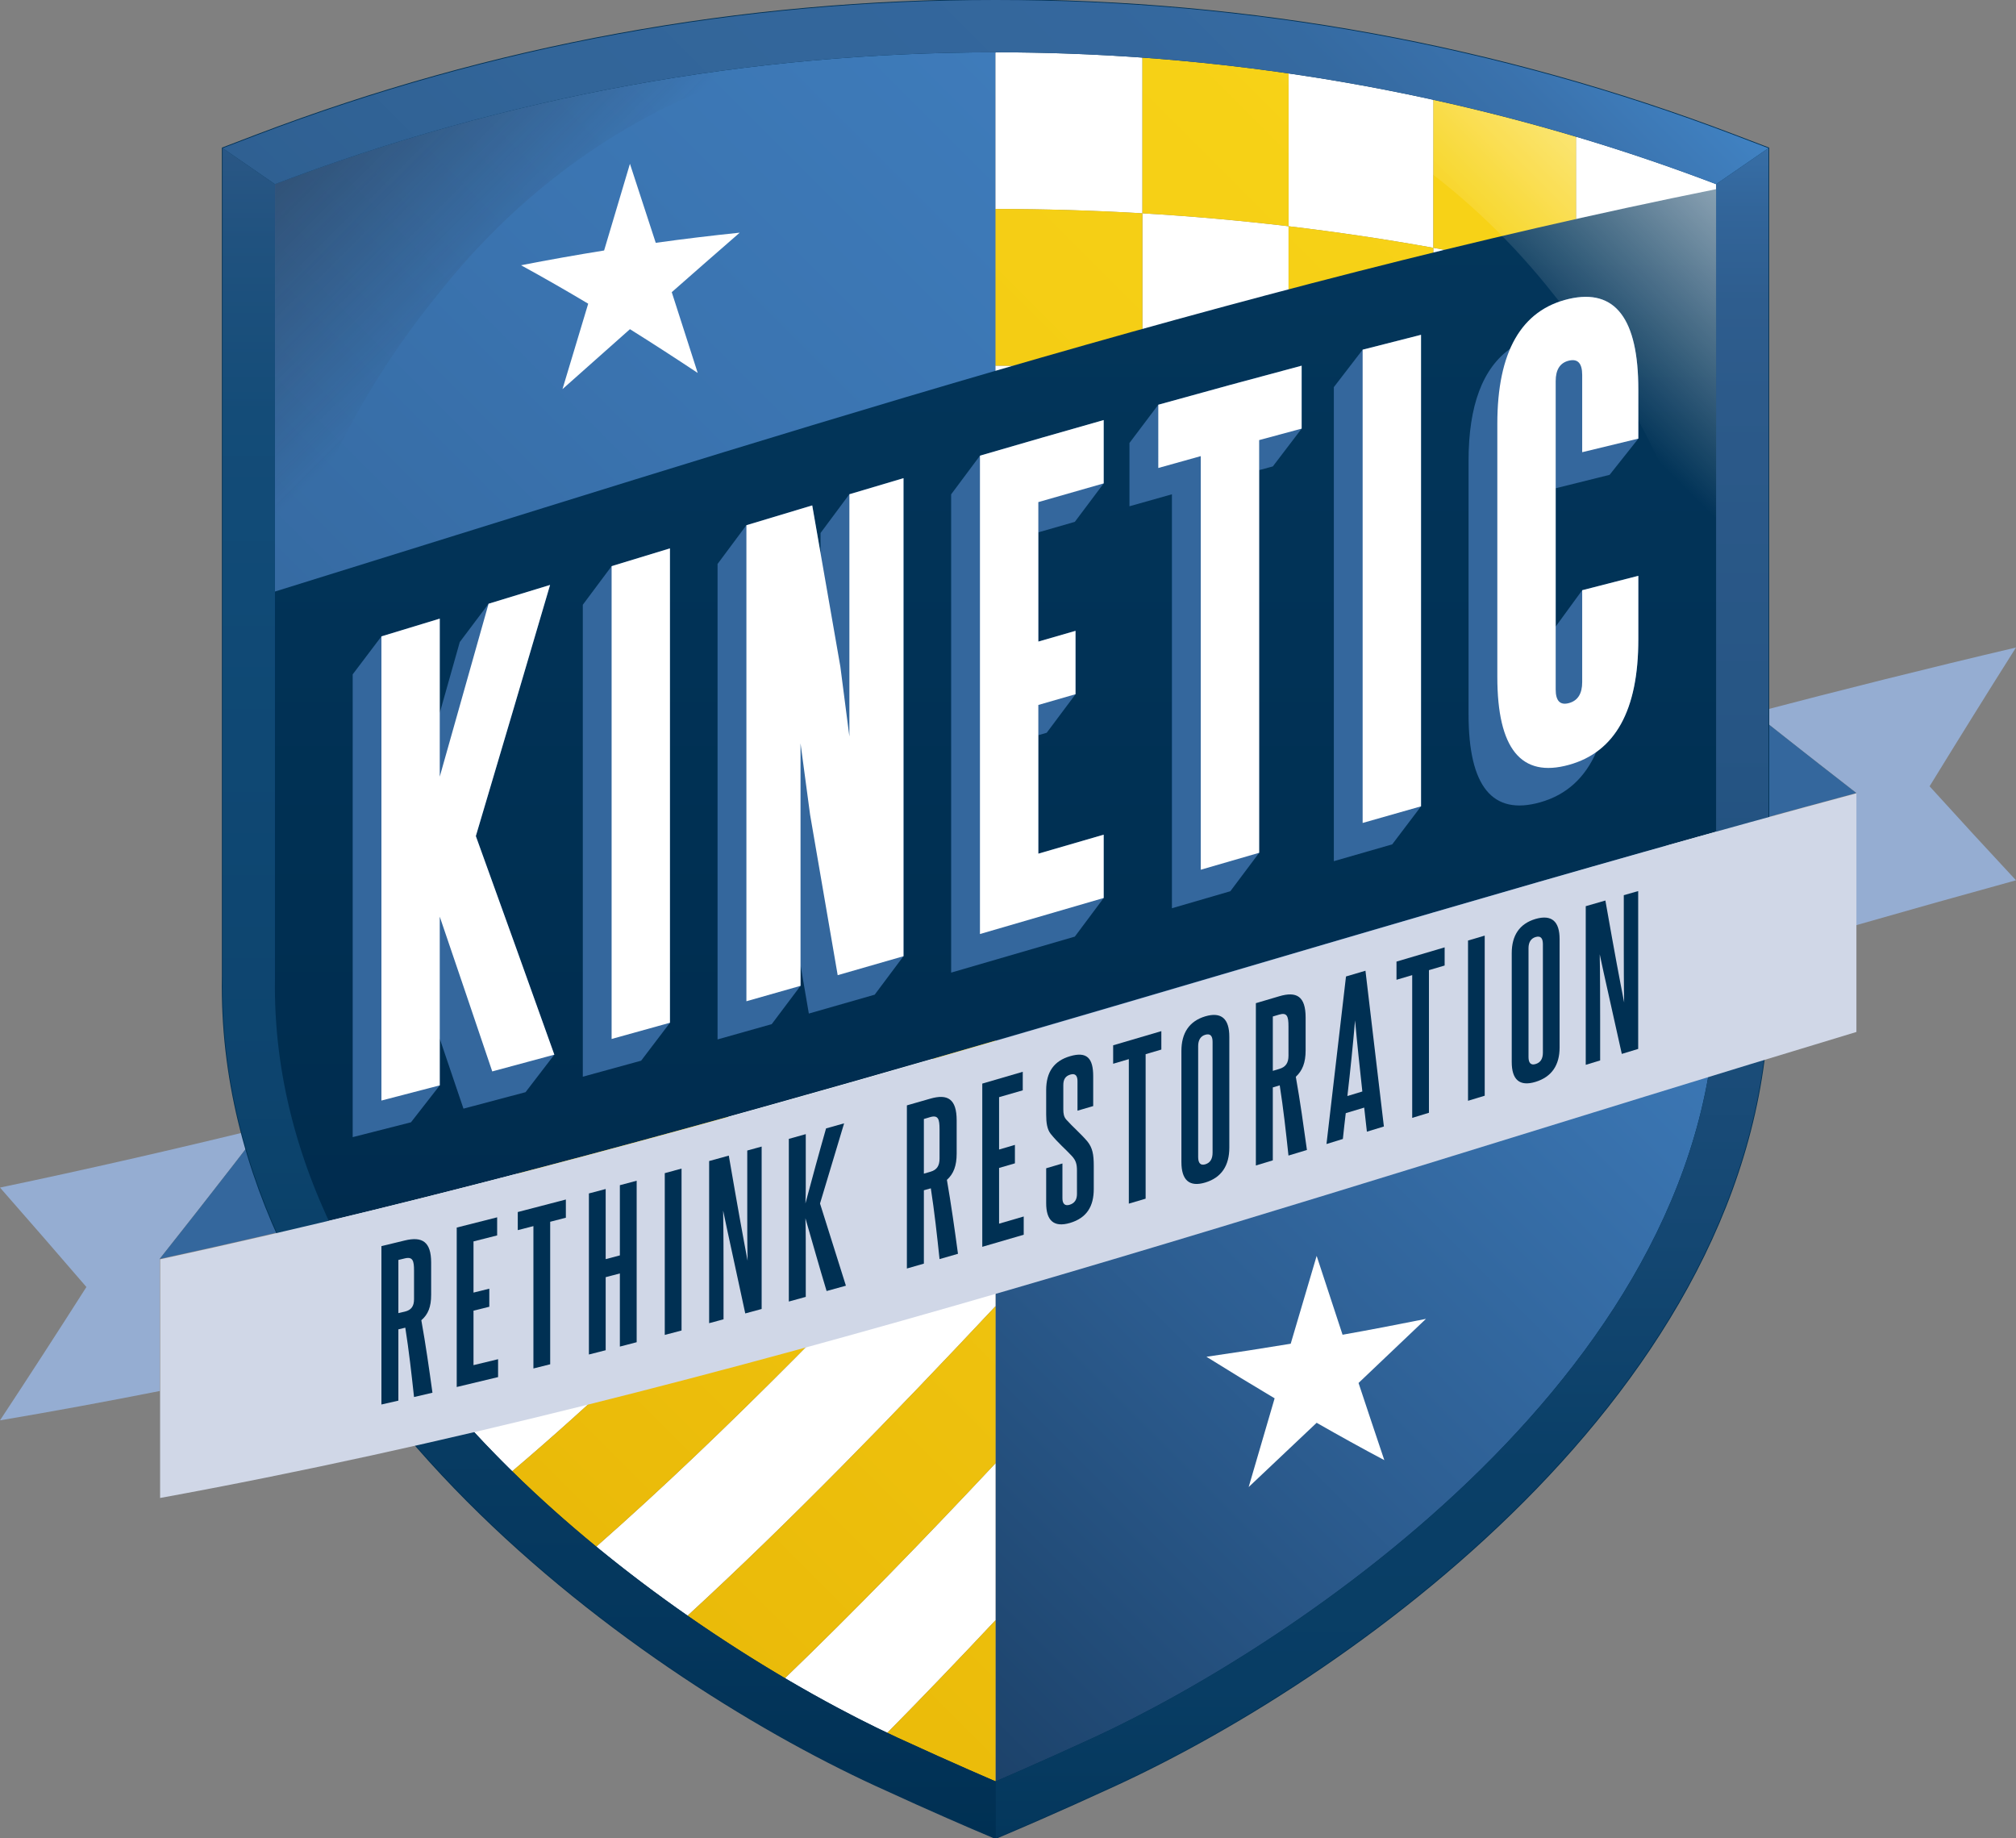 <?xml version="1.0" encoding="utf-8"?>
<!-- Generator: Adobe Illustrator 15.0.0, SVG Export Plug-In . SVG Version: 6.00 Build 0)  -->
<!DOCTYPE svg PUBLIC "-//W3C//DTD SVG 1.1//EN" "http://www.w3.org/Graphics/SVG/1.1/DTD/svg11.dtd">
<svg version="1.1" xmlns="http://www.w3.org/2000/svg" xmlns:xlink="http://www.w3.org/1999/xlink" x="0px" y="0px"
	 width="167.504px" height="152.713px" viewBox="0 0 167.504 152.713" enable-background="new 0 0 167.504 152.713"
	 xml:space="preserve">
<rect x="0" y="0" width="167.504" height="152.713" fill="#808080" stroke="none"/>
<g id="rethink_banner_back">
</g>
<g id="background">
</g>
<g id="med_blue">
</g>
<g id="white">
</g>
<g id="gold">
</g>
<g id="kinetic_banner">
</g>
<g id="kinetic">
</g>
<g id="highlights">
</g>
<g id="bevel_R">
</g>
<g id="bevel_L">
</g>
<g id="bevel_top">
</g>
<g id="rethink_banner">
	<g>
		<g>
			<path fill="#95ADD2" d="M167.503,73.133c-2.391-2.565-4.783-5.171-7.178-7.81c2.395-3.901,4.787-7.747,7.178-11.529
				c-7.246,1.7-14.501,3.518-21.762,5.423c2.832,2.243,5.66,4.462,8.488,6.65c0,3.665,0,7.33,0,10.994
				C158.659,75.592,163.083,74.348,167.503,73.133z"/>
			<path fill="#34679D" d="M154.23,65.881c-4.068,1.092-8.139,2.208-12.211,3.344c0-4.324,0-8.652,0-12.977
				C146.091,59.509,150.162,62.726,154.23,65.881z"/>
			<path fill="#95ADD2" d="M0,118c2.392-3.627,4.785-7.323,7.179-11.079C4.785,104.139,2.392,101.385,0,98.66
				c7.247-1.516,14.5-3.179,21.761-4.952c-2.83,3.676-5.659,7.301-8.487,10.859c0,3.665,0,7.33,0,10.994
				C8.846,116.437,4.421,117.252,0,118z"/>
			<path fill="#34679D" d="M13.274,104.583c4.068-0.88,8.138-1.804,12.211-2.766c0-4.328,0-8.655,0-12.98
				C21.412,94.199,17.342,99.458,13.274,104.583z"/>
		</g>
		<path fill="#003053" stroke="#003053" stroke-width="0.121" stroke-miterlimit="10" d="M81.019,151.99
			c0,0-3.304-1.398-8.23-3.665c-20.429-9.402-54.85-34.126-54.291-67.157v-68.86l2.799-1.068C40.872,3.78,61.536,0,82.717,0
			c21.182,0,41.844,3.78,61.419,11.239l2.799,1.068v68.936c0.559,32.956-33.86,57.68-54.291,67.082
			c-4.926,2.267-8.229,3.665-8.229,3.665l-1.698,0.724L81.019,151.99z M82.717,4.346c-20.352,0-40.703,3.652-59.87,10.956
			c0,18.149,0,36.296,0,54.444c0,0.182,0,0.422,0,0.637c0,3.051,0,9.091,0,10.857c-0.547,32.152,35.271,55.548,51.758,63.134
			c4.855,2.233,8.112,3.615,8.112,3.615s3.256-1.381,8.112-3.615c16.486-7.586,52.305-30.984,51.758-63.134
			c0-1.767,0-7.803,0-10.857c0-0.215,0-0.455,0-0.637c0-18.148,0-36.295,0-54.444C123.419,7.999,103.068,4.346,82.717,4.346z"/>
		<linearGradient id="SVGID_1_" gradientUnits="userSpaceOnUse" x1="66.68" y1="131.952" x2="135.417" y2="63.215">
			<stop  offset="0" style="stop-color:#1C426A"/>
			<stop  offset="0.416" style="stop-color:#2D5E92"/>
			<stop  offset="0.788" style="stop-color:#3973AF"/>
			<stop  offset="1" style="stop-color:#3E7BBA"/>
		</linearGradient>
		<path fill="url(#SVGID_1_)" d="M82.717,69.43c0,25.828,0,52.735,0,78.559c0,0,3.256-1.381,8.112-3.615
			c16.463-7.577,52.202-30.921,51.755-63.002c0-2.45,0-8.417,0-10.989C123.419,69.749,103.068,69.43,82.717,69.43z"/>
		<linearGradient id="SVGID_2_" gradientUnits="userSpaceOnUse" x1="23.806" y1="71.342" x2="86.759" y2="8.389">
			<stop  offset="0" style="stop-color:#34679D"/>
			<stop  offset="0.533" style="stop-color:#3A73AF"/>
			<stop  offset="1" style="stop-color:#3E7BBA"/>
		</linearGradient>
		<path fill="url(#SVGID_2_)" d="M22.847,70.383c19.167-0.634,39.519-0.953,59.87-0.953c0-21.695,0-43.389,0-65.084
			c-20.352,0-40.703,3.652-59.87,10.956C22.847,33.663,22.847,52.022,22.847,70.383z"/>
		<path fill="#FFFFFF" d="M82.717,56.413c4.071,0,8.141,0.041,12.202,0.118c0,4.313,0,8.626,0,12.939
			c-4.062-0.026-8.131-0.041-12.202-0.041C82.717,65.091,82.717,60.752,82.717,56.413z M107.061,69.584
			c4.033,0.049,8.046,0.116,12.032,0.19c0-4.098,0-8.199,0-12.298c-3.985-0.235-7.999-0.434-12.032-0.592
			C107.061,61.118,107.061,65.351,107.061,69.584z M130.955,70.041c3.918,0.102,7.799,0.215,11.633,0.342c0-3.672,0-7.343,0-11.018
			c-3.834-0.391-7.715-0.747-11.633-1.061C130.955,62.214,130.955,66.129,130.955,70.041z M94.919,56.531
			c4.062,0.08,8.114,0.198,12.146,0.356c0-4.235,0-8.466,0-12.699c-4.032-0.264-8.084-0.462-12.146-0.594
			C94.919,47.905,94.919,52.218,94.919,56.531z M119.092,57.477c3.985,0.236,7.941,0.512,11.862,0.828c0-3.912,0-7.827,0-11.74
			c-3.921-0.528-7.877-0.99-11.862-1.386C119.092,49.277,119.092,53.376,119.092,57.477z M82.717,43.396
			c4.071,0,8.141,0.068,12.202,0.2c0-4.313,0-8.624,0-12.939c-4.062-0.184-8.131-0.278-12.202-0.278
			C82.717,34.717,82.717,39.056,82.717,43.396z M107.061,44.19c4.033,0.264,8.046,0.594,12.032,0.991c0-4.099,0-8.197,0-12.298
			c-3.985-0.554-7.999-1.019-12.032-1.392C107.061,35.724,107.061,39.958,107.061,44.19z M130.955,46.567
			c3.918,0.531,7.799,1.125,11.633,1.785c0-3.674,0-7.346,0-11.018c-3.834-0.929-7.715-1.761-11.633-2.504
			C130.955,38.743,130.955,42.655,130.955,46.567z M94.919,30.657c4.062,0.187,8.114,0.465,12.146,0.837c0-4.233,0-8.466,0-12.699
			c-4.032-0.479-8.084-0.835-12.146-1.075C94.919,22.033,94.919,26.346,94.919,30.657z M119.092,32.883
			c3.985,0.557,7.941,1.207,11.862,1.948c0-3.913,0-7.825,0-11.737c-3.921-0.955-7.877-1.792-11.862-2.509
			C119.092,24.683,119.092,28.784,119.092,32.883z M82.717,17.363c4.071,0,8.141,0.123,12.202,0.359c0-4.313,0-8.625,0-12.937
			c-4.062-0.292-8.131-0.439-12.202-0.439C82.717,8.685,82.717,13.024,82.717,17.363z M107.061,18.797
			c4.033,0.479,8.046,1.073,12.032,1.79c0-4.096,0-8.197,0-12.295c-3.985-0.879-7.999-1.608-12.032-2.191
			C107.061,10.333,107.061,14.564,107.061,18.797z M130.955,23.097c3.918,0.955,7.799,2.028,11.633,3.223c0-3.673,0-7.343,0-11.018
			c-3.834-1.462-7.715-2.775-11.633-3.943C130.955,15.27,130.955,19.184,130.955,23.097z"/>
		<path fill="#FFFFFF" d="M46.254,69.777c-3.988,0.076-7.949,0.166-11.871,0.267c-3.886,3.978-7.735,7.756-11.534,11.26
			c-0.012,0.651,0.014,1.292,0.033,1.934c0.012,0.392,0.012,0.788,0.033,1.172c0.05,0.856,0.125,1.708,0.224,2.552
			c0.033,0.28,0.078,0.554,0.116,0.832c0.094,0.684,0.193,1.363,0.316,2.033c0.028,0.148,0.057,0.294,0.084,0.44
			c0.076,0.389,0.172,0.767,0.257,1.153C31.216,85.103,38.684,77.708,46.254,69.777z"/>
		<path fill="#FFFFFF" d="M70.471,69.471c-4.068,0.026-8.125,0.066-12.164,0.113C47.603,80.951,37.036,91.65,26.78,100.189
			c1.191,2.747,2.611,5.396,4.219,7.942C43.827,97.59,57.097,83.754,70.471,69.471z"/>
		<path fill="#FFFFFF" d="M82.717,82.446c0-4.339,0-8.679,0-13.016c-0.012,0-0.024,0-0.033,0
			c-15.638,16.67-31.271,33.515-46.368,46.021c1.962,2.377,4.061,4.636,6.24,6.777C55.712,111.065,69.213,96.837,82.717,82.446z"/>
		<path fill="#FFFFFF" d="M82.717,108.513c0-4.346,0-8.688,0-13.033c-11.122,11.854-22.24,23.391-33.171,33.007
			c2.523,2.071,5.073,3.99,7.584,5.738C65.601,126.445,74.159,117.635,82.717,108.513z"/>
		<path fill="#FFFFFF" d="M82.717,134.6c0-4.347,0-8.693,0-13.039c-5.841,6.228-11.683,12.253-17.495,17.856
			c3.077,1.814,5.933,3.318,8.416,4.5c0.03,0.012,0.061,0.026,0.089,0.038C76.72,140.924,79.719,137.795,82.717,134.6z"/>
		<linearGradient id="SVGID_3_" gradientUnits="userSpaceOnUse" x1="41.148" y1="120.82" x2="140.781" y2="21.186">
			<stop  offset="0" style="stop-color:#EABA09"/>
			<stop  offset="0.492" style="stop-color:#F2C912"/>
			<stop  offset="1" style="stop-color:#F8D418"/>
		</linearGradient>
		<path fill="url(#SVGID_3_)" d="M94.919,56.531c4.062,0.08,8.114,0.198,12.146,0.356c0,4.231,0,8.466,0,12.697
			c-4.032-0.052-8.084-0.09-12.146-0.113C94.919,65.155,94.919,60.844,94.919,56.531z M119.092,69.774
			c3.985,0.076,7.941,0.166,11.862,0.267c0-3.912,0-7.827,0-11.736c-3.921-0.316-7.877-0.592-11.862-0.828
			C119.092,61.575,119.092,65.676,119.092,69.774z M82.717,56.413c4.071,0,8.141,0.041,12.202,0.118c0-4.313,0-8.626,0-12.938
			c-4.062-0.132-8.131-0.201-12.202-0.201C82.717,47.735,82.717,52.074,82.717,56.413z M107.061,56.885
			c4.033,0.158,8.046,0.356,12.032,0.592c0-4.101,0-8.199,0-12.298c-3.985-0.398-7.999-0.729-12.032-0.991
			C107.061,48.419,107.061,52.654,107.061,56.885z M130.955,58.305c3.918,0.313,7.799,0.669,11.633,1.061c0-3.671,0-7.343,0-11.015
			c-3.834-0.663-7.715-1.257-11.633-1.786C130.955,50.478,130.955,54.393,130.955,58.305z M94.919,43.596
			c4.062,0.13,8.114,0.33,12.146,0.594c0-4.23,0-8.466,0-12.696c-4.032-0.373-8.084-0.65-12.146-0.837
			C94.919,34.97,94.919,39.283,94.919,43.596z M119.092,45.181c3.985,0.396,7.941,0.858,11.862,1.386c0-3.913,0-7.824,0-11.736
			c-3.921-0.741-7.877-1.392-11.862-1.948C119.092,36.984,119.092,41.083,119.092,45.181z M82.717,30.378
			c4.071,0,8.141,0.095,12.202,0.278c0-4.311,0-8.624,0-12.937c-4.062-0.238-8.131-0.359-12.202-0.359
			C82.717,21.7,82.717,26.04,82.717,30.378z M107.061,31.491c4.033,0.373,8.046,0.837,12.032,1.392c0-4.099,0-8.2,0-12.298
			c-3.985-0.714-7.999-1.313-12.032-1.79C107.061,23.025,107.061,27.258,107.061,31.491z M130.955,34.831
			c3.918,0.743,7.799,1.575,11.633,2.504c0-3.674,0-7.343,0-11.017c-3.834-1.196-7.715-2.269-11.633-3.224
			C130.955,27.006,130.955,30.918,130.955,34.831z M94.919,17.722c4.062,0.24,8.114,0.596,12.146,1.075c0-4.233,0-8.464,0-12.697
			c-4.032-0.584-8.084-1.023-12.146-1.315C94.919,9.098,94.919,13.409,94.919,17.722z M119.092,20.587
			c3.985,0.719,7.941,1.552,11.862,2.51c0-3.913,0-7.827,0-11.737c-3.921-1.169-7.877-2.193-11.862-3.068
			C119.092,12.39,119.092,16.491,119.092,20.587z M22.847,81.307c0,0,0,0,0.002-0.002c0-0.021-0.002-0.042-0.002-0.063
			C22.847,81.259,22.847,81.287,22.847,81.307z M34.383,70.044c-3.886,0.099-7.735,0.214-11.536,0.339c0,3.051,0,9.091,0,10.857
			c0,0.021,0.002,0.042,0.002,0.063C26.648,77.8,30.497,74.022,34.383,70.044z M58.307,69.584c-4.04,0.052-8.061,0.116-12.053,0.193
			c-7.57,7.931-15.038,15.326-22.342,21.644c0.076,0.339,0.146,0.684,0.229,1.023c0.085,0.359,0.188,0.708,0.28,1.061
			c0.623,2.288,1.417,4.516,2.358,6.684C37.036,91.65,47.603,80.951,58.307,69.584z M82.684,69.43
			c-4.075,0-8.148,0.015-12.213,0.041C57.097,83.754,43.827,97.59,30.999,108.131c1.608,2.544,3.396,4.988,5.317,7.32
			C51.414,102.945,67.046,86.101,82.684,69.43z M82.717,95.48c0-4.344,0-8.69,0-13.034c-13.503,14.392-27.004,28.619-40.16,39.783
			c2.261,2.222,4.612,4.306,6.989,6.259C60.477,118.875,71.595,107.332,82.717,95.48z M82.717,121.562c0-4.349,0-8.7,0-13.048
			c-8.558,9.122-17.116,17.932-25.586,25.712c2.783,1.941,5.508,3.671,8.091,5.192C71.034,133.817,76.875,127.789,82.717,121.562z
			 M73.727,143.955l0.003,0.007c0.292,0.137,0.594,0.283,0.875,0.413c4.855,2.233,8.112,3.615,8.112,3.615c0-4.1,0-9.284,0-13.389
			C79.719,137.795,76.72,140.924,73.727,143.955z"/>
		<linearGradient id="SVGID_4_" gradientUnits="userSpaceOnUse" x1="82.717" y1="184.21" x2="82.717" y2="-44.224">
			<stop  offset="0" style="stop-color:#002141"/>
			<stop  offset="0.036" style="stop-color:#002243"/>
			<stop  offset="0.503" style="stop-color:#003053"/>
			<stop  offset="0.567" style="stop-color:#013256"/>
			<stop  offset="0.853" style="stop-color:#05395E"/>
			<stop  offset="0.922" style="stop-color:#073C62"/>
			<stop  offset="0.992" style="stop-color:#0D456E"/>
			<stop  offset="1" style="stop-color:#0E4670"/>
		</linearGradient>
		<path fill="url(#SVGID_4_)" d="M22.847,49.143c-0.014,0.005-0.031,0.009-0.045,0.014c0,17.593,0,35.185,0,52.775
			c0.08,0.184,0.167,0.363,0.25,0.545c1.424-0.335,2.851-0.703,4.277-1.047c38.387-9.235,76.93-21.691,115.303-32.343
			c0-17.793,0-35.588,0-53.381C102.765,23.73,62.714,36.778,22.847,49.143z"/>
		<g>
			<g>
				<path fill="#34679D" d="M46.058,87.619c-2.174-6.086-4.348-12.144-6.522-18.16c2.056-6.914,4.112-13.871,6.168-20.863
					c-1.705,0.521-3.407,1.04-5.11,1.561c-0.796,1.064-1.594,2.125-2.393,3.183c-0.552,1.965-1.108,3.927-1.663,5.885
					c0-2.611,0-5.219,0-7.83c-1.616,0.493-3.231,0.983-4.847,1.474c-0.796,1.052-1.594,2.106-2.388,3.156
					c0,12.814,0,25.631,0,38.446c1.613-0.406,3.229-0.818,4.843-1.233c0.797-1.019,1.594-2.042,2.392-3.068c0-1.292,0-2.587,0-3.879
					c0.658,1.934,1.313,3.872,1.97,5.813c1.719-0.45,3.438-0.908,5.157-1.368C44.464,89.699,45.262,88.66,46.058,87.619z"/>
				<path fill="#34679D" d="M55.664,84.969c0-13.137,0-26.272,0-39.41c-1.615,0.493-3.231,0.983-4.846,1.476
					c-0.8,1.071-1.597,2.139-2.394,3.207c0,13.069,0,26.139,0,39.208c1.615-0.439,3.23-0.882,4.846-1.331
					C54.069,87.07,54.866,86.023,55.664,84.969z"/>
				<path fill="#34679D" d="M59.62,46.853c0,13.166,0,26.332,0,39.5c1.5-0.422,3-0.844,4.5-1.269
					c0.797-1.061,1.596-2.123,2.393-3.184c0-0.576,0-1.151,0-1.727c0.231,1.344,0.462,2.687,0.691,4.031
					c1.823-0.521,3.647-1.044,5.471-1.568c0.796-1.066,1.596-2.132,2.393-3.198c0-13.239,0-26.476,0-39.715
					c-1.497,0.443-2.997,0.889-4.497,1.337c-0.797,1.073-1.597,2.148-2.394,3.221c0,0.557,0,1.115,0,1.672
					c-0.231-1.32-0.462-2.646-0.693-3.966c-1.826,0.547-3.648,1.094-5.469,1.646C61.216,44.707,60.419,45.78,59.62,46.853z"/>
				<path fill="#34679D" d="M79.029,41.068c0,13.244,0,26.489,0,39.734c3.426-0.993,6.85-1.993,10.276-2.991
					c0.8-1.07,1.597-2.138,2.397-3.208c0-1.753,0-3.507,0-5.259c-1.809,0.524-3.621,1.052-5.43,1.578c0-3.281,0-6.563,0-9.844
					c0.231-0.068,0.465-0.134,0.697-0.202c0.797-1.066,1.597-2.134,2.393-3.2c0-1.754,0-3.509,0-5.264
					c-1.029,0.297-2.059,0.594-3.09,0.892c0-3.026,0-6.051,0-9.077c1.012-0.292,2.023-0.583,3.033-0.873
					c0.8-1.066,1.597-2.129,2.397-3.193c0-1.754,0-3.506,0-5.261c-3.428,0.972-6.854,1.958-10.28,2.958
					C80.625,38.927,79.826,39.998,79.029,41.068z"/>
				<path fill="#34679D" d="M93.844,36.8c0,1.754,0,3.506,0,5.259c1.177-0.333,2.352-0.665,3.528-0.995c0,11.463,0,22.927,0,34.39
					c1.618-0.469,3.236-0.941,4.853-1.412c0.798-1.066,1.597-2.132,2.394-3.193c0-10.598,0-21.193,0-31.792
					c0.38-0.101,0.758-0.204,1.137-0.308c0.796-1.05,1.597-2.097,2.393-3.139c0-1.743,0-3.485,0-5.228
					c-3.969,1.054-7.939,2.136-11.911,3.243C95.441,34.683,94.642,35.741,93.844,36.8z"/>
				<path fill="#34679D" d="M110.825,32.162c0,13.128,0,26.254,0,39.382c1.617-0.464,3.231-0.932,4.85-1.396
					c0.798-1.054,1.595-2.108,2.394-3.16c0-13.058,0-26.115,0-39.172c-1.618,0.406-3.234,0.819-4.851,1.236
					C112.42,30.084,111.621,31.122,110.825,32.162z"/>
				<path fill="#34679D" d="M136.125,36.439c0-1.358,0-2.716,0-4.075c0.004-5.888-1.919-8.421-5.765-7.532
					c-2.267,0.526-3.865,1.913-4.837,4.105c-2.328,1.634-3.506,4.75-3.504,9.341c0,7.023,0,14.048,0,21.071
					c0,5.997,1.983,8.421,5.949,7.306c2.188-0.616,3.73-2.038,4.675-4.209c2.315-1.667,3.481-4.757,3.481-9.33
					c0-1.761,0-3.521,0-5.28c-1.553,0.394-3.109,0.792-4.664,1.198c-0.735,1-1.469,2.009-2.201,3.018c0-3.83,0-7.66,0-11.489
					c1.492-0.378,2.984-0.748,4.478-1.114C134.535,38.443,135.33,37.439,136.125,36.439z"/>
			</g>
			<g>
				<path fill="#FFFFFF" d="M31.691,91.431c0-12.855,0-25.709,0-38.562c1.616-0.49,3.231-0.981,4.847-1.474
					c0,4.375,0,8.751,0,13.128c1.352-4.771,2.705-9.56,4.056-14.366c1.703-0.521,3.406-1.04,5.11-1.561
					c-2.056,6.99-4.112,13.949-6.168,20.863c2.174,6.016,4.349,12.074,6.522,18.16c-1.719,0.468-3.438,0.932-5.158,1.392
					c-1.455-4.304-2.907-8.591-4.362-12.857c0,4.672,0,9.343,0,14.015C34.922,90.593,33.307,91.013,31.691,91.431z"/>
				<path fill="#FFFFFF" d="M50.817,86.315c0-13.095,0-26.188,0-39.281c1.615-0.493,3.231-0.986,4.846-1.476
					c0,13.138,0,26.273,0,39.41C54.048,85.422,52.433,85.869,50.817,86.315z"/>
				<path fill="#FFFFFF" d="M67.308,67.681c-0.264-1.976-0.53-3.95-0.794-5.926c0,6.717,0,13.43,0,20.146
					c-1.5,0.427-3,0.856-4.497,1.28c-0.002-13.182-0.002-26.365,0-39.547c1.821-0.552,3.643-1.099,5.469-1.646
					c0.778,4.459,1.559,8.926,2.337,13.395c0.25,1.934,0.5,3.868,0.75,5.804c0-6.709,0-13.417,0-20.125
					c1.5-0.448,3-0.894,4.497-1.337c0,13.239,0,26.476,0,39.715c-1.823,0.528-3.646,1.052-5.469,1.575
					C68.836,76.566,68.072,72.121,67.308,67.681z"/>
				<path fill="#FFFFFF" d="M86.272,58.566c0,4.118,0,8.235,0,12.355c1.809-0.526,3.621-1.054,5.43-1.578c0,1.752,0,3.506,0,5.259
					c-3.428,1-6.854,1.997-10.28,2.995c0-13.249,0-26.492,0-39.741c3.426-1,6.852-1.988,10.28-2.958c0,1.755,0,3.507,0,5.261
					c-1.809,0.515-3.621,1.033-5.43,1.554c0,3.863,0,7.726,0,11.588c1.031-0.297,2.061-0.595,3.09-0.892c0,1.754,0,3.509,0,5.264
					C88.333,57.972,87.303,58.269,86.272,58.566z"/>
				<path fill="#FFFFFF" d="M96.239,33.624c3.972-1.106,7.942-2.188,11.911-3.243c0,1.743,0,3.485,0,5.228
					c-1.177,0.313-2.354,0.632-3.53,0.953c0,11.428,0,22.858,0,34.286c-1.618,0.467-3.235,0.938-4.853,1.407
					c0-11.453,0-22.908,0-34.361c-1.175,0.326-2.351,0.656-3.528,0.986C96.239,37.128,96.239,35.375,96.239,33.624z"/>
				<path fill="#FFFFFF" d="M113.218,68.369c0-13.104,0-26.211,0-39.318c1.617-0.417,3.233-0.83,4.851-1.236
					c0,13.057,0,26.115,0,39.172C116.451,67.447,114.835,67.907,113.218,68.369z"/>
				<path fill="#FFFFFF" d="M131.46,49.035c1.555-0.406,3.111-0.805,4.664-1.198c0,1.759,0,3.519,0,5.28
					c0.004,5.898-1.919,9.36-5.765,10.424c-3.964,1.103-5.95-1.328-5.95-7.309c0-7.009,0-14.017,0-21.026
					c0-5.978,1.986-9.454,5.95-10.374c3.844-0.886,5.769,1.641,5.765,7.532c0,1.359,0,2.717,0,4.075
					c-1.553,0.371-3.109,0.748-4.664,1.129c0-2.139,0-4.282,0-6.423c-0.002-0.965-0.367-1.359-1.101-1.184
					c-0.735,0.174-1.104,0.745-1.101,1.711c0,8.53,0,17.06,0,25.592c-0.004,0.964,0.365,1.346,1.101,1.146
					c0.733-0.198,1.101-0.78,1.101-1.74C131.46,54.126,131.46,51.579,131.46,49.035z"/>
			</g>
		</g>
		<path fill="#FFFFFF" d="M52.34,13.609c0.715,2.169,1.43,4.358,2.144,6.563c2.32-0.321,4.646-0.602,6.978-0.842
			c-1.887,1.639-3.769,3.29-5.648,4.943c0.719,2.223,1.438,4.459,2.157,6.711c-1.882-1.25-3.759-2.466-5.631-3.636
			c-1.875,1.663-3.742,3.323-5.605,4.98c0.712-2.354,1.424-4.721,2.137-7.098c-1.865-1.113-3.726-2.179-5.58-3.193
			c2.29-0.448,4.592-0.856,6.902-1.227C50.909,18.42,51.624,16.019,52.34,13.609z"/>
		<path fill="#FFFFFF" d="M109.397,104.337c0.718,2.197,1.436,4.383,2.153,6.55c2.319-0.413,4.627-0.855,6.928-1.318
			c-1.859,1.771-3.728,3.546-5.601,5.325c0.714,2.153,1.426,4.29,2.142,6.412c-1.871-0.993-3.746-2.031-5.623-3.104
			c-1.879,1.781-3.761,3.563-5.648,5.339c0.72-2.467,1.439-4.922,2.157-7.372c-1.883-1.12-3.772-2.271-5.664-3.452
			c2.341-0.337,4.673-0.698,7-1.083C107.962,109.193,108.678,106.759,109.397,104.337z"/>
		<linearGradient id="SVGID_5_" gradientUnits="userSpaceOnUse" x1="118.178" y1="32.915" x2="139.2" y2="11.893">
			<stop  offset="0.337" style="stop-color:#FFFFFF;stop-opacity:0"/>
			<stop  offset="1" style="stop-color:#FFFFFF;stop-opacity:0.54"/>
		</linearGradient>
		<path fill="url(#SVGID_5_)" d="M129.148,24.537c14.152,17.512,13.444,32.671,13.484,32.832c0-14.015,0-28.028,0-42.042
			c-14.631-5.573-29.95-9.018-45.435-10.339C97.19,4.655,114.946,6.499,129.148,24.537z"/>

			<linearGradient id="SVGID_6_" gradientUnits="userSpaceOnUse" x1="12.598" y1="32.893" x2="33.619" y2="11.872" gradientTransform="matrix(-1 0 0 1 59.902 0)">
			<stop  offset="0.337" style="stop-color:#231F20;stop-opacity:0"/>
			<stop  offset="1" style="stop-color:#231F20;stop-opacity:0.37"/>
		</linearGradient>
		<path fill="url(#SVGID_6_)" d="M36.333,24.514C22.179,42.031,22.894,57.177,22.851,57.345c0-14.015,0-28.027,0-42.042
			C37.479,9.73,52.798,6.285,68.28,4.964C68.29,4.632,50.536,6.476,36.333,24.514z"/>
		<linearGradient id="SVGID_7_" gradientUnits="userSpaceOnUse" x1="114.83" y1="152.713" x2="114.83" y2="12.307">
			<stop  offset="0" style="stop-color:#04375C"/>
			<stop  offset="0.089" style="stop-color:#083D64"/>
			<stop  offset="0.221" style="stop-color:#0A3F67"/>
			<stop  offset="0.356" style="stop-color:#144772"/>
			<stop  offset="0.644" style="stop-color:#265584"/>
			<stop  offset="0.853" style="stop-color:#2C5A8A"/>
			<stop  offset="0.908" style="stop-color:#2E5D8E"/>
			<stop  offset="0.964" style="stop-color:#32659A"/>
			<stop  offset="1" style="stop-color:#376EA6"/>
		</linearGradient>
		<path fill="url(#SVGID_7_)" d="M146.935,12.307v68.936c0.559,32.956-33.86,57.68-54.291,67.082
			c-4.926,2.267-8.229,3.665-8.229,3.665l-1.698,0.724v-4.724c0,0,3.256-1.381,8.112-3.615
			c16.486-7.586,52.305-30.984,51.758-63.134c0-1.767,0-7.803,0-10.857c0-0.215,0-0.455,0-0.637c0-18.148,0-36.295,0-54.444
			L146.935,12.307z"/>
		<linearGradient id="SVGID_8_" gradientUnits="userSpaceOnUse" x1="50.604" y1="152.713" x2="50.604" y2="12.307">
			<stop  offset="0" style="stop-color:#003053"/>
			<stop  offset="0.12" style="stop-color:#04365C"/>
			<stop  offset="0.405" style="stop-color:#0C436C"/>
			<stop  offset="0.447" style="stop-color:#0D446E"/>
			<stop  offset="0.742" style="stop-color:#104A76"/>
			<stop  offset="0.843" style="stop-color:#144C78"/>
			<stop  offset="0.945" style="stop-color:#20527F"/>
			<stop  offset="1" style="stop-color:#2A5785"/>
		</linearGradient>
		<path fill="url(#SVGID_8_)" d="M22.847,15.302c0,18.149,0,36.296,0,54.444c0,0.182,0,0.422,0,0.637c0,3.051,0,9.091,0,10.857
			c-0.547,32.152,35.271,55.548,51.758,63.134c4.855,2.233,8.112,3.615,8.112,3.615v4.724l-1.698-0.724c0,0-3.304-1.398-8.23-3.665
			c-20.429-9.402-54.85-34.126-54.291-67.157v-68.86L22.847,15.302z"/>
		<linearGradient id="SVGID_9_" gradientUnits="userSpaceOnUse" x1="50.608" y1="44.416" x2="114.826" y2="-19.802">
			<stop  offset="0" style="stop-color:#2F6092"/>
			<stop  offset="0.264" style="stop-color:#326599"/>
			<stop  offset="0.656" style="stop-color:#34679D"/>
			<stop  offset="0.768" style="stop-color:#356AA1"/>
			<stop  offset="0.88" style="stop-color:#3A72AD"/>
			<stop  offset="0.992" style="stop-color:#4081C1"/>
			<stop  offset="1" style="stop-color:#4182C3"/>
		</linearGradient>
		<path fill="url(#SVGID_9_)" d="M18.498,12.307l2.799-1.068C40.872,3.78,61.536,0,82.717,0c21.182,0,41.844,3.78,61.419,11.239
			l2.799,1.068l-4.348,2.995C123.419,7.999,103.068,4.346,82.717,4.346s-40.703,3.652-59.87,10.956L18.498,12.307z"/>
		<path fill="#D0D7E7" d="M154.244,85.733c-46.878,14.149-94.062,30.157-140.941,38.715c0-6.61,0-13.22,0-19.831
			c46.879-10.149,94.062-26.154,140.941-38.712C154.244,72.513,154.244,79.125,154.244,85.733z"/>
		<g>
			<path fill="#003053" d="M34.401,116.062c-0.212-1.941-0.424-3.86-0.726-5.761c-0.188,0.047-0.384,0.089-0.575,0.137
				c0,1.977,0,3.948,0,5.924c-0.47,0.106-0.937,0.215-1.409,0.321c0-4.384,0-8.771,0-13.157c0.647-0.155,1.293-0.313,1.937-0.469
				c1.455-0.354,2.195,0.101,2.195,1.837c0,0.891,0,1.785,0,2.676c0.003,1-0.257,1.639-0.816,2.111c0.361,2,0.651,4.049,0.925,6.023
				C35.422,115.821,34.913,115.944,34.401,116.062z M34.401,105.546c0-0.801-0.103-1.167-0.773-1
				c-0.174,0.043-0.354,0.085-0.528,0.128c0,1.474,0,2.948,0,4.417c0.179-0.042,0.363-0.085,0.542-0.127
				c0.532-0.128,0.759-0.449,0.759-1.033C34.401,107.136,34.401,106.341,34.401,105.546z"/>
			<path fill="#003053" d="M37.948,115.229c0-4.415,0-8.831,0-13.246c1.118-0.281,2.238-0.566,3.359-0.851c0,0.502,0,1.007,0,1.504
				c-0.657,0.165-1.312,0.332-1.965,0.498c0,1.417,0,2.834,0,4.252c0.437-0.111,0.875-0.217,1.313-0.325c0,0.502,0,1.002,0,1.501
				c-0.438,0.106-0.877,0.217-1.313,0.326c0,1.512,0,3.016,0,4.525c0.679-0.163,1.361-0.328,2.042-0.493c0,0.493,0,0.988,0,1.486
				C40.238,114.685,39.089,114.958,37.948,115.229z"/>
			<path fill="#003053" d="M44.32,113.69c0-3.943,0-7.886,0-11.827c-0.432,0.111-0.866,0.224-1.3,0.334c0-0.5,0-1.002,0-1.504
				c1.333-0.342,2.665-0.688,3.996-1.04c0,0.505,0,1.012,0,1.512c-0.432,0.115-0.868,0.229-1.302,0.337c0,3.948,0,7.894,0,11.839
				C45.252,113.456,44.787,113.571,44.32,113.69z"/>
			<path fill="#003053" d="M51.503,111.871c0-2.025,0-4.049,0-6.077c-0.392,0.108-0.786,0.208-1.179,0.311c0,2.023,0,4.047,0,6.07
				c-0.464,0.12-0.929,0.238-1.394,0.354c0-4.459,0-8.919,0-13.381c0.465-0.125,0.93-0.242,1.394-0.368c0,1.945,0,3.887,0,5.827
				c0.394-0.104,0.788-0.205,1.179-0.312c0-1.943,0-3.889,0-5.832c0.467-0.123,0.934-0.25,1.396-0.373c0,4.474,0,8.947,0,13.418
				C52.438,111.633,51.971,111.751,51.503,111.871z"/>
			<path fill="#003053" d="M55.234,110.902c0-4.48,0-8.961,0-13.439c0.465-0.127,0.929-0.252,1.394-0.38c0,4.486,0,8.972,0,13.452
				C56.163,110.657,55.699,110.78,55.234,110.902z"/>
			<path fill="#003053" d="M61.922,109.117c-0.938-4.396-1.41-6.464-1.839-8.544c0.033,1.844,0.033,3.686,0.033,5.544
				c0,1.163,0,2.325,0,3.488c-0.399,0.109-0.797,0.215-1.196,0.321c0-4.49,0-8.98,0-13.47c0.545-0.151,1.089-0.3,1.634-0.451
				c0.821,4.771,1.182,6.735,1.562,8.735c-0.033-1.535-0.028-3.059-0.028-4.57c0-1.53,0-3.061,0-4.587
				c0.398-0.111,0.797-0.222,1.195-0.33c0,4.495,0,8.994,0,13.494C62.827,108.872,62.375,108.997,61.922,109.117z"/>
			<path fill="#003053" d="M68.68,107.256c-0.62-2.042-1.181-4.059-1.759-6.046c0.033,1.073,0.028,2.226,0.028,3.688
				c0,0.948,0,1.896,0,2.844c-0.469,0.129-0.938,0.257-1.408,0.387c0-4.504,0-9.009,0-13.513c0.469-0.129,0.941-0.259,1.408-0.394
				c0,0.93,0,1.861,0,2.791c0.005,1.329,0.005,2.136-0.028,2.966c0.562-2.097,1.12-4.16,1.714-6.233c0.5-0.142,1.003-0.28,1.5-0.422
				c-0.67,2.222-1.335,4.443-2.002,6.662c0.717,2.273,1.434,4.552,2.151,6.827C69.749,106.964,69.216,107.11,68.68,107.256z"/>
			<path fill="#003053" d="M78.064,104.603c-0.208-1.98-0.425-3.945-0.724-5.881c-0.191,0.054-0.385,0.108-0.578,0.163
				c0,2.03,0,4.061,0,6.094c-0.47,0.134-0.938,0.266-1.411,0.405c0-4.518,0-9.032,0-13.552c0.646-0.184,1.292-0.371,1.94-0.557
				c1.456-0.42,2.196,0.028,2.196,1.806c0,0.917,0,1.83,0,2.75c0,1.021-0.254,1.688-0.811,2.19c0.355,2.042,0.648,4.13,0.92,6.141
				C79.087,104.311,78.576,104.459,78.064,104.603z M78.064,93.805c-0.002-0.821-0.104-1.191-0.772-1
				c-0.179,0.052-0.355,0.104-0.53,0.158c0,1.514,0,3.025,0,4.542c0.184-0.054,0.363-0.108,0.547-0.16
				c0.53-0.148,0.755-0.495,0.755-1.087C78.064,95.439,78.064,94.619,78.064,93.805z"/>
			<path fill="#003053" d="M81.615,103.583c0-4.521,0-9.037,0-13.56c1.123-0.321,2.241-0.653,3.363-0.981c0,0.514,0,1.026,0,1.54
				c-0.656,0.186-1.311,0.379-1.967,0.568c0,1.45,0,2.9,0,4.351c0.439-0.13,0.877-0.257,1.316-0.387c0,0.509,0,1.023,0,1.533
				c-0.439,0.129-0.877,0.257-1.316,0.384c0,1.542,0,3.084,0,4.629c0.681-0.198,1.363-0.396,2.047-0.597c0,0.504,0,1.009,0,1.516
				C83.908,102.913,82.762,103.247,81.615,103.583z"/>
			<path fill="#003053" d="M89.482,97.263c0.002-0.585-0.104-0.877-0.439-1.241c-0.56-0.604-1.132-1.066-1.743-1.823
				c-0.3-0.375-0.376-0.932-0.376-1.608c0-0.672,0-1.349,0-2.024c0-1.516,0.651-2.429,1.985-2.82
				c1.396-0.41,1.925,0.159,1.922,1.669c0,0.826,0,1.651,0,2.474c-0.437,0.128-0.869,0.253-1.305,0.383c0-0.816,0-1.634,0-2.453
				c0.003-0.427-0.165-0.675-0.586-0.549c-0.409,0.118-0.594,0.394-0.592,0.877c0,0.669,0,1.341,0,2.009
				c0,0.368,0.047,0.629,0.243,0.854c0.557,0.623,1.209,1.166,1.759,1.818c0.422,0.524,0.528,1.079,0.528,2.004
				c0,0.644,0,1.293,0,1.939c0.003,1.436-0.573,2.408-1.969,2.825c-1.377,0.406-1.991-0.227-1.985-1.658c0-0.962,0-1.919,0-2.882
				c0.448-0.132,0.898-0.262,1.351-0.398c0,0.962,0,1.922,0,2.881c-0.004,0.446,0.193,0.672,0.588,0.552
				c0.424-0.125,0.622-0.429,0.62-0.91C89.482,98.541,89.482,97.901,89.482,97.263z"/>
			<path fill="#003053" d="M93.791,99.996c0-4.002,0-8.001,0-12.006c-0.432,0.127-0.865,0.257-1.302,0.384c0-0.512,0-1.019,0-1.533
				c1.336-0.392,2.668-0.785,4.004-1.177c0,0.51,0,1.02,0,1.531c-0.436,0.127-0.873,0.255-1.306,0.385c0,3.999,0,7.999,0,12.003
				C94.722,99.717,94.258,99.856,93.791,99.996z"/>
			<path fill="#003053" d="M98.16,87.322c-0.001-1.502,0.651-2.488,1.984-2.887c1.346-0.396,2,0.21,1.997,1.705
				c0,3.066,0,6.134,0,9.202c0,1.488-0.649,2.493-1.997,2.898c-1.333,0.403-1.984-0.206-1.984-1.703
				C98.16,93.466,98.16,90.393,98.16,87.322z M100.75,86.551c0-0.502-0.199-0.706-0.605-0.585c-0.38,0.108-0.593,0.431-0.593,0.943
				c0,3.071,0,6.141,0,9.211c0,0.526,0.213,0.726,0.593,0.608c0.407-0.123,0.605-0.444,0.605-0.972
				C100.75,92.689,100.75,89.622,100.75,86.551z"/>
			<path fill="#003053" d="M107.056,96.001c-0.211-1.964-0.424-3.91-0.727-5.834c-0.189,0.056-0.386,0.116-0.575,0.174
				c0,2.021,0,4.04,0,6.058c-0.47,0.142-0.938,0.283-1.407,0.427c0-4.498,0-8.989,0-13.484c0.643-0.191,1.291-0.384,1.936-0.573
				c1.456-0.434,2.198,0.005,2.198,1.767c0,0.91,0,1.818,0,2.73c0,1.017-0.262,1.679-0.815,2.191
				c0.361,2.019,0.646,4.089,0.924,6.08C108.077,95.689,107.565,95.845,107.056,96.001z M107.056,85.271
				c0-0.819-0.106-1.182-0.773-0.981c-0.175,0.052-0.354,0.106-0.528,0.158c0,1.505,0,3.012,0,4.516
				c0.179-0.054,0.366-0.108,0.545-0.163c0.531-0.158,0.757-0.502,0.757-1.096C107.056,86.896,107.056,86.08,107.056,85.271z"/>
			<path fill="#003053" d="M113.571,94.017c-0.074-0.665-0.15-1.334-0.224-2c-0.511,0.153-1.018,0.309-1.532,0.462
				c-0.09,0.726-0.164,1.438-0.24,2.144c-0.453,0.144-0.908,0.282-1.361,0.42c0.538-4.646,1.08-9.282,1.621-13.92
				c0.537-0.158,1.077-0.316,1.617-0.477c0.512,4.317,1.02,8.633,1.531,12.941C114.51,93.73,114.043,93.876,113.571,94.017z
				 M113.193,90.678c-0.208-1.938-0.426-3.912-0.604-5.911c-0.181,2.103-0.396,4.209-0.638,6.289
				C112.367,90.928,112.782,90.801,113.193,90.678z"/>
			<path fill="#003053" d="M117.336,92.871c0-3.953,0-7.907,0-11.859c-0.437,0.125-0.868,0.255-1.305,0.386c0-0.507,0-1.007,0-1.512
				c1.332-0.396,2.667-0.788,4-1.182c0,0.505,0,1.004,0,1.509c-0.431,0.13-0.869,0.26-1.304,0.385c0,3.95,0,7.896,0,11.848
				C118.262,92.586,117.8,92.728,117.336,92.871z"/>
			<path fill="#003053" d="M121.974,91.451c0-4.438,0-8.878,0-13.314c0.459-0.137,0.925-0.271,1.387-0.408c0,4.431,0,8.869,0,13.3
				C122.898,91.169,122.433,91.31,121.974,91.451z"/>
			<path fill="#003053" d="M125.606,79.182c0.001-1.467,0.646-2.446,1.979-2.838c1.346-0.389,1.998,0.208,1.998,1.67
				c0,3.002,0,6.006,0,9.006c0,1.464-0.65,2.445-1.998,2.858c-1.33,0.405-1.979-0.181-1.979-1.648
				C125.606,85.212,125.606,82.198,125.606,79.182z M128.195,78.425c-0.006-0.5-0.197-0.7-0.609-0.578
				c-0.377,0.111-0.586,0.429-0.586,0.927c0,3.014,0,6.022,0,9.034c-0.002,0.519,0.209,0.705,0.586,0.59
				c0.412-0.121,0.609-0.437,0.609-0.953C128.195,84.438,128.195,81.431,128.195,78.425z"/>
			<path fill="#003053" d="M134.751,87.556c-0.938-4.254-1.409-6.259-1.834-8.273c0.035,1.797,0.031,3.604,0.035,5.411
				c0,1.139,0,2.273,0,3.405c-0.399,0.125-0.798,0.243-1.197,0.365c0-4.393,0-8.787,0-13.18c0.545-0.161,1.09-0.318,1.632-0.472
				c0.816,4.637,1.182,6.542,1.56,8.471c-0.031-1.495-0.027-2.979-0.031-4.447c0-1.486,0-2.976,0-4.466
				c0.401-0.114,0.799-0.227,1.196-0.342c0,4.37,0,8.742,0,13.114C135.66,87.275,135.204,87.415,134.751,87.556z"/>
		</g>
	</g>
</g>
</svg>
